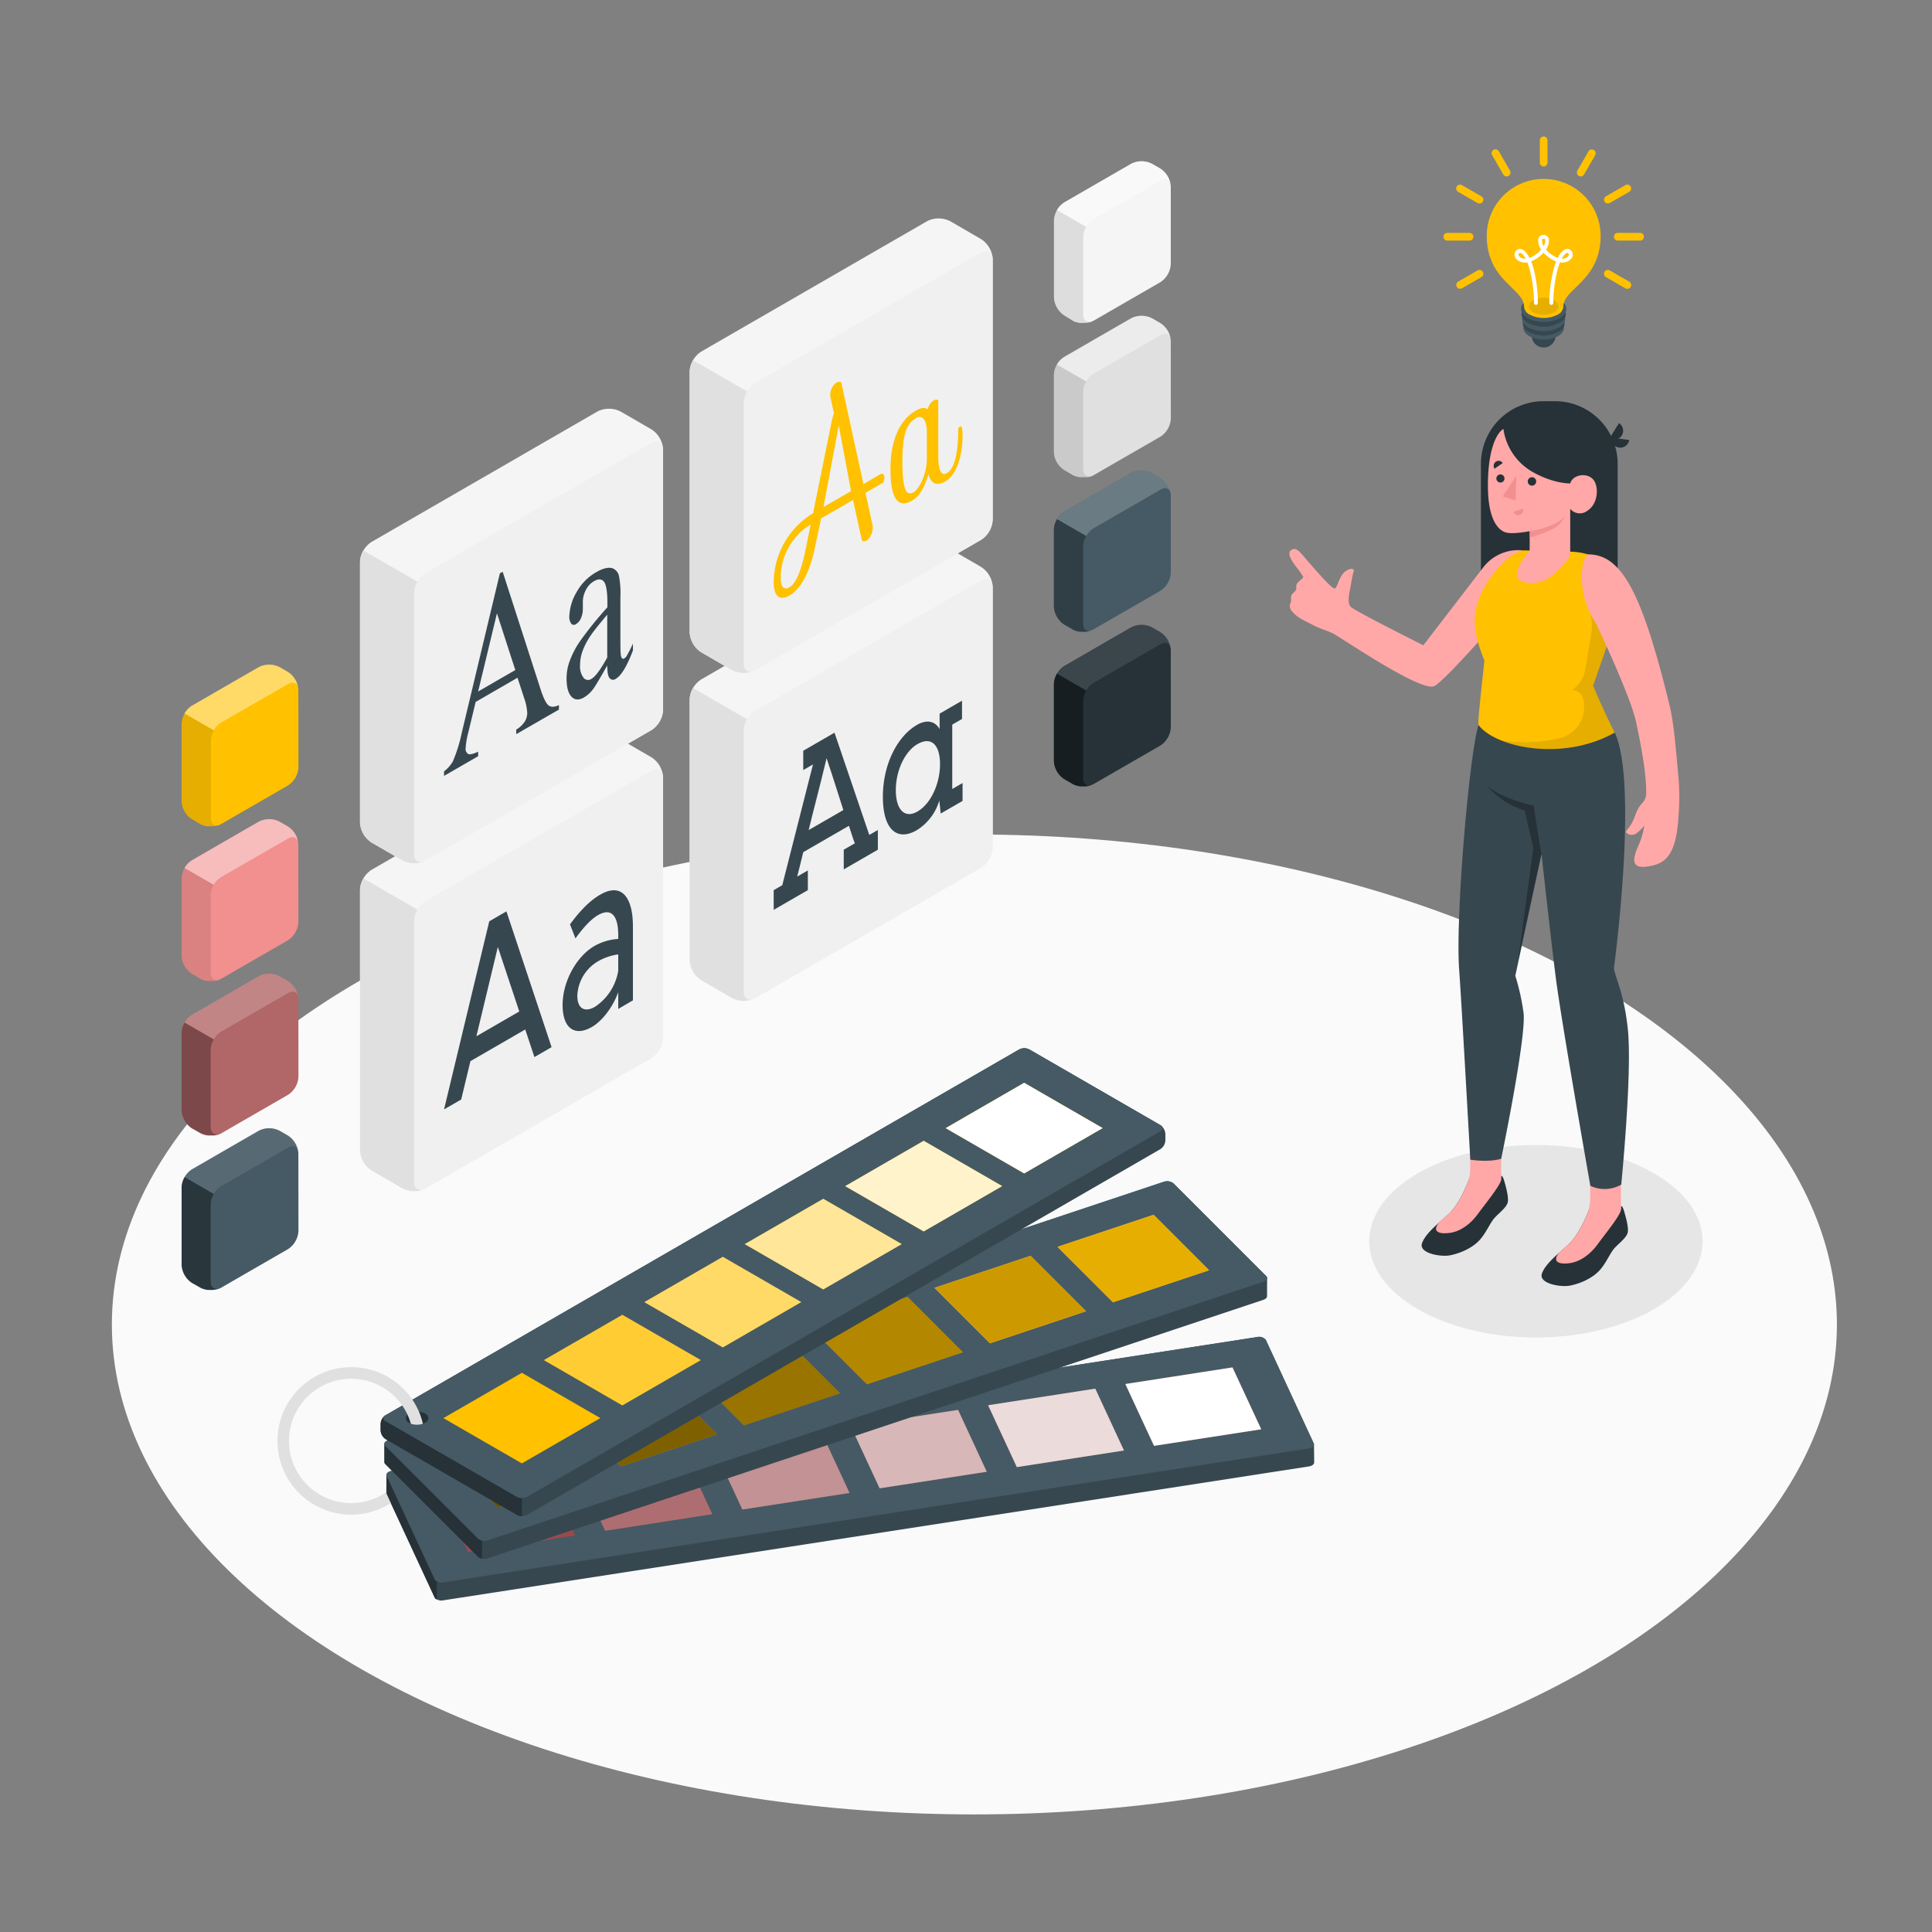 <svg xmlns="http://www.w3.org/2000/svg" viewBox="0 0 500 500"><rect x="0" y="0" width="500" height="500" fill="#808080" stroke="none"/><g id="freepik--Floor--inject-2"><ellipse id="freepik--floor--inject-2" cx="252.17" cy="342.77" rx="223.22" ry="126.8" style="fill:#fafafa"></ellipse></g><g id="freepik--Shadow--inject-2"><ellipse id="freepik--shadow--inject-2" cx="397.49" cy="321.23" rx="43.14" ry="24.91" style="fill:#e6e6e6"></ellipse></g><g id="freepik--color-palette--inject-2"><g id="freepik--Palette--inject-2"><path d="M340.06,373.83h0a.58.58,0,0,0-.06-.26l-12.43-26.79a2.21,2.21,0,0,0-2.25-.75L101.37,380.68c-.83.13-1.37.57-1.36,1h0v4.69h0a.65.65,0,0,0,.06.26l12.43,26.78a2.21,2.21,0,0,0,2.25.75l224-34.65c.84-.13,1.38-.57,1.36-1.05h0Z" style="fill:#37474f"></path><path d="M101.37,380.68l224-34.65a2.21,2.21,0,0,1,2.25.75L340,373.57c.26.56-.32,1.14-1.3,1.29L114.75,409.51a2.19,2.19,0,0,1-2.25-.75L100.07,382C99.81,381.41,100.39,380.83,101.37,380.68Z" style="fill:#455a64"></path><polygon points="113.66 385.65 121.1 401.66 148.84 397.37 141.41 381.36 113.66 385.65" style="fill:#9a4a4d"></polygon><polygon points="184.69 374.66 192.12 390.67 219.87 386.38 212.43 370.37 184.69 374.66" style="fill:#9a4a4d"></polygon><polygon points="184.69 374.66 192.12 390.67 219.87 386.38 212.43 370.37 184.69 374.66" style="fill:#fff;opacity:0.4"></polygon><polygon points="220.2 369.16 227.64 385.18 255.38 380.89 247.95 364.87 220.2 369.16" style="fill:#9a4a4d"></polygon><polygon points="220.2 369.16 227.64 385.18 255.38 380.89 247.95 364.87 220.2 369.16" style="fill:#fff;opacity:0.6"></polygon><polygon points="255.71 363.67 263.15 379.69 290.89 375.39 283.46 359.38 255.71 363.67" style="fill:#9a4a4d"></polygon><polygon points="255.71 363.67 263.15 379.69 290.89 375.39 283.46 359.38 255.71 363.67" style="fill:#fff;opacity:0.8"></polygon><polygon points="291.23 358.18 298.66 374.19 326.41 369.9 318.97 353.88 291.23 358.18" style="fill:#9a4a4d"></polygon><polygon points="291.23 358.18 298.66 374.19 326.41 369.9 318.97 353.88 291.23 358.18" style="fill:#fff"></polygon><polygon points="149.18 380.15 156.61 396.17 184.35 391.87 176.92 375.86 149.18 380.15" style="fill:#9a4a4d"></polygon><polygon points="149.18 380.15 156.61 396.17 184.35 391.87 176.92 375.86 149.18 380.15" style="fill:#fff;opacity:0.2"></polygon><path d="M113.06,409.29V414a1.19,1.19,0,0,1-.56-.52l-12.43-26.78a.76.76,0,0,1-.06-.25v-4.7a.58.58,0,0,0,.06.26l12.43,26.78A1.26,1.26,0,0,0,113.06,409.29Z" style="fill:#263238"></path><path d="M327.93,330.77h0a.73.73,0,0,0-.24-.52l-24-24a2.68,2.68,0,0,0-2.51-.39L100.37,372.78c-.58.2-.9.55-.91.91h0v4.68h0a.74.74,0,0,0,.24.53l24,24a2.66,2.66,0,0,0,2.51.39L327,336.38c.59-.19.91-.55.91-.92h0Z" style="fill:#37474f"></path><path d="M100.37,372.78l200.79-66.93a2.68,2.68,0,0,1,2.51.39l24,24c.51.51.21,1.16-.67,1.45L126.22,398.63a2.69,2.69,0,0,1-2.51-.39l-24-24C99.19,373.73,99.49,373.08,100.37,372.78Z" style="fill:#455a64"></path><polygon points="114.47 375.74 128.84 390.1 153.71 381.81 139.35 367.45 114.47 375.74" style="fill:#FFC100"></polygon><polygon points="114.47 375.74 128.84 390.1 153.71 381.81 139.35 367.45 114.47 375.74" style="opacity:0.6"></polygon><polygon points="178.15 354.52 192.52 368.87 217.39 360.58 203.03 346.22 178.15 354.52" style="fill:#FFC100"></polygon><g style="opacity:0.4"><polygon points="178.15 354.52 192.52 368.87 217.39 360.58 203.03 346.22 178.15 354.52"></polygon></g><polygon points="209.99 343.9 224.36 358.26 249.23 349.97 234.87 335.61 209.99 343.9" style="fill:#FFC100"></polygon><g style="opacity:0.3"><polygon points="209.99 343.9 224.36 358.26 249.23 349.97 234.87 335.61 209.99 343.9"></polygon></g><polygon points="241.83 333.29 256.2 347.65 281.07 339.35 266.71 325 241.83 333.29" style="fill:#ffa8a7"></polygon><polygon points="241.83 333.29 256.2 347.65 281.07 339.35 266.71 325 241.83 333.29" style="fill:#FFC100"></polygon><polygon points="241.83 333.29 256.2 347.65 281.07 339.35 266.71 325 241.83 333.29" style="opacity:0.2"></polygon><polygon points="273.67 322.68 288.04 337.03 312.91 328.74 298.55 314.38 273.67 322.68" style="fill:#ffa8a7"></polygon><polygon points="273.67 322.68 288.04 337.03 312.91 328.74 298.55 314.38 273.67 322.68" style="fill:#FFC100"></polygon><polygon points="273.67 322.68 288.04 337.03 312.91 328.74 298.55 314.38 273.67 322.68" style="opacity:0.1"></polygon><polygon points="146.31 365.13 160.68 379.49 185.55 371.19 171.19 356.84 146.31 365.13" style="fill:#FFC100"></polygon><g style="opacity:0.5"><polygon points="146.31 365.13 160.68 379.49 185.55 371.19 171.19 356.84 146.31 365.13"></polygon></g><path d="M124.75,398.72v4.68a2,2,0,0,1-1-.48l-24-24a.74.74,0,0,1-.24-.53v-4.61a.72.72,0,0,0,.24.46l24,24A2,2,0,0,0,124.75,398.72Z" style="fill:#263238"></path><path d="M98.5,368.51v1.69a2.9,2.9,0,0,0,1.3,2.25l34,19.6a2.84,2.84,0,0,0,2.6,0L300.3,297.4a2.87,2.87,0,0,0,1.3-2.25v-1.69a2.86,2.86,0,0,0-1.3-2.25L266.35,271.6a2.9,2.9,0,0,0-2.6,0L99.8,366.26A2.88,2.88,0,0,0,98.5,368.51Z" style="fill:#37474f"></path><path d="M99.8,366.26l164-94.66a2.9,2.9,0,0,1,2.6,0l33.95,19.61c.72.41.72,1.08,0,1.5L136.36,387.36a2.87,2.87,0,0,1-2.6,0l-34-19.6A.79.79,0,0,1,99.8,366.26Z" style="fill:#455a64"></path><path d="M135.06,387.68v4.68a2.63,2.63,0,0,1-1.3-.31l-33.95-19.6a2.89,2.89,0,0,1-1.3-2.25v-1.69a2.88,2.88,0,0,1,1-2.07c-.45.41-.36,1,.26,1.32l33.95,19.6A2.64,2.64,0,0,0,135.06,387.68Z" style="fill:#263238"></path><path d="M99.8,366.26l164-94.66a2.9,2.9,0,0,1,2.6,0l33.95,19.61c.72.41.72,1.08,0,1.5L136.36,387.36a2.9,2.9,0,0,1-2.6,0l-34-19.6A.79.79,0,0,1,99.8,366.26Z" style="fill:#455a64"></path><polygon points="114.75 367.01 135.06 378.73 155.37 367 135.06 355.28 114.75 367.01" style="fill:#FFC100"></polygon><polygon points="166.75 336.99 187.06 348.71 207.36 336.98 187.06 325.26 166.75 336.99" style="fill:#FFC100"></polygon><polygon points="166.75 336.99 187.06 348.71 207.36 336.98 187.06 325.26 166.75 336.99" style="fill:#fff;opacity:0.4"></polygon><polygon points="192.74 321.98 213.05 333.7 233.36 321.97 213.06 310.25 192.74 321.98" style="fill:#FFC100"></polygon><polygon points="192.74 321.98 213.05 333.7 233.36 321.97 213.06 310.25 192.74 321.98" style="fill:#fff;opacity:0.6"></polygon><polygon points="218.74 306.97 239.05 318.69 259.36 306.96 239.05 295.24 218.74 306.97" style="fill:#FFC100"></polygon><polygon points="218.74 306.97 239.05 318.69 259.36 306.96 239.05 295.24 218.74 306.97" style="fill:#fff;opacity:0.8"></polygon><polygon points="244.74 291.96 265.05 303.68 285.36 291.95 265.05 280.23 244.74 291.96" style="fill:#FFC100"></polygon><polygon points="244.74 291.96 265.05 303.68 285.36 291.95 265.05 280.23 244.74 291.96" style="fill:#fff"></polygon><polygon points="140.75 352 161.06 363.72 181.37 351.99 161.06 340.27 140.75 352" style="fill:#FFC100"></polygon><polygon points="140.75 352 161.06 363.72 181.37 351.99 161.06 340.27 140.75 352" style="fill:#fff;opacity:0.2"></polygon><path d="M110,365.82a1.26,1.26,0,0,1,0,2.38,4.6,4.6,0,0,1-4.12,0,1.26,1.26,0,0,1,0-2.38A4.53,4.53,0,0,1,110,365.82Z" style="fill:#263238"></path><path d="M108.43,365.35A19.09,19.09,0,1,0,90.88,392a18.92,18.92,0,0,0,10.25-3l-1.06-2.29a.76.76,0,0,1-.06-.25v-.31A16,16,0,0,1,90.88,389a16.09,16.09,0,1,1,14.59-22.87,14.43,14.43,0,0,1,.86,2.33,4.77,4.77,0,0,0,3.12,0A19.17,19.17,0,0,0,108.43,365.35Z" style="fill:#e0e0e0"></path></g></g><g id="freepik--Colors--inject-2"><path d="M77.22,178.59a6,6,0,0,0-2.68-4.66l-2.19-1.26a5.93,5.93,0,0,0-5.38,0l-17.32,10A5.9,5.9,0,0,0,47,187.33v20A5.93,5.93,0,0,0,49.65,212l2.19,1.26a3.77,3.77,0,0,0,.57.27l.22.07a2.64,2.64,0,0,0,.4.12l.31.07.34.05.38,0H55a4.26,4.26,0,0,0,.5-.06l.13,0,.53-.11.07,0a4.36,4.36,0,0,0,1-.4l17.33-10a6,6,0,0,0,2.68-4.66Z" style="fill:#FFC100"></path><path d="M77.19,178.14c-.2-1.38-1.31-1.88-2.65-1.1L57.21,187a5.48,5.48,0,0,0-1.89,2l-7.57-4.37a5.5,5.5,0,0,1,1.9-2l17.32-10a5.91,5.91,0,0,1,5.37,0l2.2,1.26A6,6,0,0,1,77.19,178.14Z" style="fill:#fff;opacity:0.4"></path><path d="M56.73,213.47a.49.49,0,0,1-.17.06l-.39.13a6.22,6.22,0,0,1-1.06.21h0a4.61,4.61,0,0,1-.53,0,5.53,5.53,0,0,1-2.7-.64L49.65,212A6,6,0,0,1,47,207.33v-20a5.08,5.08,0,0,1,.32-1.67c.09-.22.18-.44.29-.65a3.47,3.47,0,0,1,.18-.33l7.57,4.37a5.34,5.34,0,0,0-.79,2.65v20c0,1.3.69,2,1.67,1.91l.17,0A2.47,2.47,0,0,0,56.73,213.47Z" style="opacity:0.1"></path><path d="M77.22,218.58a6,6,0,0,0-2.68-4.66l-2.19-1.26a5.93,5.93,0,0,0-5.38,0l-17.32,10A5.9,5.9,0,0,0,47,227.31v20A5.91,5.91,0,0,0,49.65,252l2.19,1.27a3.77,3.77,0,0,0,.57.27l.22.07c.13,0,.26.09.4.12l.31.06.34.06a2.43,2.43,0,0,0,.38,0l.28,0h.44l.21,0,.5,0,.13,0a4.54,4.54,0,0,0,.53-.12l.07,0a4.36,4.36,0,0,0,1-.4l17.33-10a6,6,0,0,0,2.68-4.66Z" style="fill:#f28f8f"></path><path d="M77.19,218.12c-.2-1.37-1.31-1.88-2.65-1.09L57.21,227a5.4,5.4,0,0,0-1.89,2l-7.57-4.37a5.42,5.42,0,0,1,1.9-2l17.32-10a5.91,5.91,0,0,1,5.37,0l2.2,1.26A6,6,0,0,1,77.19,218.12Z" style="fill:#fff;opacity:0.4"></path><path d="M56.73,253.46a.85.85,0,0,1-.17.06,2.91,2.91,0,0,1-.39.12,4.74,4.74,0,0,1-1.06.21h0a4.58,4.58,0,0,1-.53,0,5.53,5.53,0,0,1-2.7-.64L49.65,252A6,6,0,0,1,47,247.32v-20a5,5,0,0,1,.32-1.67,6.58,6.58,0,0,1,.29-.66,3.3,3.3,0,0,1,.18-.32L55.32,229a5.34,5.34,0,0,0-.79,2.65v20c0,1.3.69,2,1.67,1.9l.17,0Z" style="opacity:0.1"></path><path d="M77.22,258.56a5.93,5.93,0,0,0-2.68-4.65l-2.19-1.27a6,6,0,0,0-5.38,0l-17.32,10a5.48,5.48,0,0,0-1.91,2A5.53,5.53,0,0,0,47,267.3v20A5.93,5.93,0,0,0,49.65,292l2.19,1.26a3,3,0,0,0,.57.27l.22.08.4.12.31.06.34.06.38,0,.28,0H55l.5,0,.13,0,.53-.11.07,0a4.38,4.38,0,0,0,1-.41l17.33-10a5.93,5.93,0,0,0,2.68-4.65Z" style="fill:#b16668"></path><path d="M77.19,258.11c-.2-1.38-1.31-1.88-2.65-1.1L57.21,267a5.48,5.48,0,0,0-1.89,2l-7.57-4.37a5.5,5.5,0,0,1,1.9-2l17.32-10a5.91,5.91,0,0,1,5.37,0l2.2,1.27A6,6,0,0,1,77.19,258.11Z" style="fill:#fff;opacity:0.2"></path><path d="M56.73,293.45l-.17.06c-.13,0-.26.09-.39.12a4.74,4.74,0,0,1-1.06.21h0a4.58,4.58,0,0,1-.53,0,5.53,5.53,0,0,1-2.7-.64L49.65,292A6,6,0,0,1,47,287.3v-20a5,5,0,0,1,.32-1.66,6.58,6.58,0,0,1,.29-.66,3.47,3.47,0,0,1,.18-.33L55.32,269a5.34,5.34,0,0,0-.79,2.65v20c0,1.3.69,2,1.67,1.91l.17,0Z" style="opacity:0.3"></path><path d="M77.22,298.55a6,6,0,0,0-2.68-4.66l-2.19-1.26a5.93,5.93,0,0,0-5.38,0l-17.32,10A5.9,5.9,0,0,0,47,307.29v20A6,6,0,0,0,49.65,332l2.19,1.26a3.77,3.77,0,0,0,.57.27l.22.07c.13,0,.26.09.4.12s.21,0,.31.06a1.86,1.86,0,0,0,.34.06l.38,0h.28c.15,0,.3,0,.44,0H55l.5-.06.13,0a4.54,4.54,0,0,0,.53-.12l.07,0a4.36,4.36,0,0,0,1-.4l17.33-10a6,6,0,0,0,2.68-4.66Z" style="fill:#455a64"></path><path d="M77.19,298.09c-.2-1.37-1.31-1.87-2.65-1.09L57.21,307a5.48,5.48,0,0,0-1.89,2l-7.57-4.37a5.5,5.5,0,0,1,1.9-2l17.32-10a5.91,5.91,0,0,1,5.37,0l2.2,1.26A6,6,0,0,1,77.19,298.09Z" style="fill:#fff;opacity:0.1"></path><path d="M56.73,333.43a.49.49,0,0,1-.17.06l-.39.13a6.22,6.22,0,0,1-1.06.21h0l-.53,0a5.53,5.53,0,0,1-2.7-.64L49.65,332A6,6,0,0,1,47,327.29v-20a5,5,0,0,1,.32-1.67,6.58,6.58,0,0,1,.29-.66,3.3,3.3,0,0,1,.18-.32L55.32,309a5.34,5.34,0,0,0-.79,2.65v20c0,1.3.69,2,1.67,1.9l.17,0A2.47,2.47,0,0,0,56.73,333.43Z" style="opacity:0.4"></path><path d="M303,48.3a6,6,0,0,0-2.69-4.66l-2.18-1.26a5.93,5.93,0,0,0-5.38,0l-17.32,10A5.9,5.9,0,0,0,272.76,57V77a6,6,0,0,0,2.69,4.66L277.64,83a4.15,4.15,0,0,0,.56.27l.23.07c.13,0,.26.09.4.12s.21,0,.31.06a1.86,1.86,0,0,0,.34.06l.38,0h.93l.5-.06.13,0a4.54,4.54,0,0,0,.53-.12l.07,0a4.56,4.56,0,0,0,1-.4l17.33-10A6,6,0,0,0,303,68.3Z" style="fill:#f5f5f5"></path><path d="M303,47.84c-.2-1.37-1.31-1.87-2.65-1.09L283,56.75a5.4,5.4,0,0,0-1.89,2l-7.58-4.37a5.61,5.61,0,0,1,1.91-2l17.32-10a5.91,5.91,0,0,1,5.37,0l2.2,1.26A6,6,0,0,1,303,47.84Z" style="fill:#fff;opacity:0.4"></path><path d="M282.53,83.18a.49.49,0,0,1-.17.06l-.39.13a6.22,6.22,0,0,1-1.06.21s0,0-.05,0l-.53,0a5.53,5.53,0,0,1-2.7-.64l-2.18-1.26a6,6,0,0,1-2.7-4.66V57a5.06,5.06,0,0,1,.33-1.67,6.58,6.58,0,0,1,.29-.66c.06-.11.11-.22.17-.32l7.58,4.37a5.34,5.34,0,0,0-.79,2.65v20c0,1.3.69,2,1.67,1.9l.17,0A2.47,2.47,0,0,0,282.53,83.18Z" style="opacity:0.1"></path><path d="M303,88.29a5.93,5.93,0,0,0-2.69-4.66l-2.18-1.27a6,6,0,0,0-5.38,0l-17.32,10a5.45,5.45,0,0,0-1.91,2,5.53,5.53,0,0,0-.78,2.64v20a5.93,5.93,0,0,0,2.69,4.66l2.19,1.27a3.2,3.2,0,0,0,.56.26l.23.08.4.12.31.06.34.06.38,0,.28,0h.65l.5,0,.13,0a4.52,4.52,0,0,0,.53-.11l.07,0a4.56,4.56,0,0,0,1-.4l17.33-10a5.93,5.93,0,0,0,2.68-4.65Z" style="fill:#e0e0e0"></path><path d="M303,87.83c-.2-1.38-1.31-1.88-2.65-1.1L283,96.74a5.37,5.37,0,0,0-1.89,2l-7.58-4.36a5.53,5.53,0,0,1,1.91-2l17.32-10a5.91,5.91,0,0,1,5.37,0l2.2,1.26A6,6,0,0,1,303,87.83Z" style="fill:#fff;opacity:0.4"></path><path d="M282.53,123.17l-.17.06-.39.12a4.74,4.74,0,0,1-1.06.21s0,0-.05,0a4.58,4.58,0,0,1-.53,0,5.53,5.53,0,0,1-2.7-.64l-2.18-1.26a6,6,0,0,1-2.7-4.66V97a5,5,0,0,1,.33-1.66,6.58,6.58,0,0,1,.29-.66c.06-.11.11-.22.17-.32l7.58,4.36a5.37,5.37,0,0,0-.79,2.65v20c0,1.29.69,2,1.67,1.9l.17,0A2.42,2.42,0,0,0,282.53,123.17Z" style="opacity:0.1"></path><path d="M303,128.27a5.91,5.91,0,0,0-2.69-4.65l-2.18-1.27a5.93,5.93,0,0,0-5.38,0l-17.32,10a5.9,5.9,0,0,0-2.69,4.66v20a5.93,5.93,0,0,0,2.69,4.66l2.19,1.26a4.15,4.15,0,0,0,.56.27l.23.07a2.64,2.64,0,0,0,.4.12l.31.07.34,0,.38,0h.93a4.26,4.26,0,0,0,.5-.06l.13,0,.53-.11.07,0a5.15,5.15,0,0,0,1-.41l17.33-10a6,6,0,0,0,2.68-4.66Z" style="fill:#455a64"></path><path d="M303,127.82c-.2-1.38-1.31-1.88-2.65-1.1l-17.33,10a5.4,5.4,0,0,0-1.89,2l-7.58-4.37a5.61,5.61,0,0,1,1.91-2l17.32-10a5.91,5.91,0,0,1,5.37,0l2.2,1.26A6,6,0,0,1,303,127.82Z" style="fill:#fff;opacity:0.2"></path><path d="M282.53,163.15l-.17.07-.39.12a6.22,6.22,0,0,1-1.06.21s0,0-.05,0a4.58,4.58,0,0,1-.53,0,5.53,5.53,0,0,1-2.7-.65l-2.18-1.26a6,6,0,0,1-2.7-4.66V137a5.15,5.15,0,0,1,.33-1.67c.09-.22.18-.44.29-.65l.17-.33,7.58,4.37a5.34,5.34,0,0,0-.79,2.65v20c0,1.3.69,2,1.67,1.91l.17,0A2.47,2.47,0,0,0,282.53,163.15Z" style="opacity:0.3"></path><path d="M303,168.26a5.93,5.93,0,0,0-2.69-4.66l-2.18-1.26a5.93,5.93,0,0,0-5.38,0l-17.32,10a5.9,5.9,0,0,0-2.69,4.66v20a5.91,5.91,0,0,0,2.69,4.65l2.19,1.27a4.15,4.15,0,0,0,.56.27l.23.07c.13,0,.26.09.4.12s.21,0,.31.06a3.43,3.43,0,0,0,.34.06l.38,0h.72l.21,0a4.23,4.23,0,0,0,.5-.05l.13,0a4.54,4.54,0,0,0,.53-.12l.07,0a4.56,4.56,0,0,0,1-.4l17.33-10a6,6,0,0,0,2.68-4.66Z" style="fill:#263238"></path><path d="M303,167.8c-.2-1.37-1.31-1.87-2.65-1.09l-17.33,10a5.32,5.32,0,0,0-1.89,2l-7.58-4.37a5.61,5.61,0,0,1,1.91-2l17.32-10a5.91,5.91,0,0,1,5.37,0l2.2,1.26A6,6,0,0,1,303,167.8Z" style="fill:#fff;opacity:0.1"></path><path d="M282.53,203.14a.85.85,0,0,1-.17.06,2.91,2.91,0,0,1-.39.12,4.74,4.74,0,0,1-1.06.21h-.05a4.58,4.58,0,0,1-.53,0,5.53,5.53,0,0,1-2.7-.64l-2.18-1.26a6,6,0,0,1-2.7-4.66V177a5.06,5.06,0,0,1,.33-1.67,6.58,6.58,0,0,1,.29-.66c.06-.11.11-.22.17-.32l7.58,4.37a5.34,5.34,0,0,0-.79,2.65v20c0,1.3.69,2,1.67,1.9l.17,0Z" style="opacity:0.4"></path></g><g id="freepik--Types--inject-2"><g id="freepik--type-slab--inject-2"><path d="M189.48,258.31l-8-4.63a6.59,6.59,0,0,1-3-5.17V181a6.58,6.58,0,0,1,3-5.17l58.44-33.74a6.61,6.61,0,0,1,6,0l8,4.64a6.59,6.59,0,0,1,3,5.17V219.4a6.62,6.62,0,0,1-3,5.18l-58.44,33.73A6.55,6.55,0,0,1,189.48,258.31Z" style="fill:#f5f5f5"></path><path d="M195.45,183.94l58.44-33.74c1.65-.95,3-.18,3,1.73V219.4a6.62,6.62,0,0,1-3,5.18l-58.44,33.73c-1.65,1-3,.18-3-1.72V189.11A6.59,6.59,0,0,1,195.45,183.94Z" style="fill:#f0f0f0"></path><path d="M195.07,258.51a6.65,6.65,0,0,1-5.59-.2l-8-4.63a6.61,6.61,0,0,1-3-5.18V181a6,6,0,0,1,.87-2.94l14,8.08a6.11,6.11,0,0,0-.87,2.94v67.48C192.47,258.34,193.6,259.14,195.07,258.51Z" style="fill:#e0e0e0"></path><path d="M210.4,197.83l-2.52,1.46v-5l8.09-4.67,9,26.46,2.22-1.28v5.1L218.36,225v-5.1l2.87-1.65c-.62-1.54-1.06-3.23-1.54-4.53l-11.81,6.82c-.41,1.76-1,4.06-1.57,6.32l2.76-1.6v5.1l-8.84,5.11v-5.1l2.22-1.28Zm7.86,11.81c-1.2-3.67-2.39-7.61-4.34-13.42-2,8.33-3.45,13.66-4.64,18.6Z" style="fill:#37474f"></path><path d="M249.11,202.65v4.63l-5.63,3.25c0,.68-.41-4-.41-3.29a13.51,13.51,0,0,1-5.84,7.63c-5,2.88-8.74-.05-8.74-8.67s3.9-15.75,8.81-18.59c2.39-1.38,4.61-1.14,5.87,1.08l0-4,5.8-3.35v4.73l-2.53,1.46v16.66Zm-17.27,1.83c0,5.25,2.42,7.38,5.56,5.56,3.62-2.09,5.74-7.25,5.87-11.8.14-5-1.91-7.93-5.87-5.64C234.3,194.39,231.84,199.28,231.84,204.48Z" style="fill:#37474f"></path></g><g id="freepik--type-script--inject-2"><path d="M189.48,173.45l-8-4.64a6.59,6.59,0,0,1-3-5.17V96.16a6.59,6.59,0,0,1,3-5.17l58.44-33.74a6.61,6.61,0,0,1,6,0l8,4.64a6.6,6.6,0,0,1,3,5.17v67.48a6.6,6.6,0,0,1-3,5.17l-58.44,33.74A6.61,6.61,0,0,1,189.48,173.45Z" style="fill:#f5f5f5"></path><path d="M195.45,99.08l58.44-33.74c1.65-1,3-.18,3,1.72v67.48a6.6,6.6,0,0,1-3,5.17l-58.44,33.74c-1.65,1-3,.18-3-1.73V104.25A6.58,6.58,0,0,1,195.45,99.08Z" style="fill:#f0f0f0"></path><path d="M195.07,173.64a6.69,6.69,0,0,1-5.59-.19l-8-4.64a6.58,6.58,0,0,1-3-5.17V96.16a6.08,6.08,0,0,1,.87-2.94l14,8.08a6.11,6.11,0,0,0-.87,3v67.47C192.47,173.48,193.6,174.27,195.07,173.64Z" style="fill:#e0e0e0"></path><path d="M223.46,125.29l4.25-2.5c.77-.45,1.16,0,1.16.82a2.59,2.59,0,0,1-.29,1.27l-4.6,2.66,1.84,8.42a4.43,4.43,0,0,1-1.42,3.87c-.91.52-1.33.07-1.33.07l-2.31-10.51-8.27,4.78-1.62,7.72c-.87,4.16-2.79,10.05-6.55,12.23-2.53,1.46-4.09.26-4.09-3.54a21.15,21.15,0,0,1,10.19-17.76l4.73-23.31a15.15,15.15,0,0,1,.68-2.54l-.94-4.3a4,4,0,0,1,1.5-3.61c.9-.52,1.33-.07,1.33-.07ZM208.54,142l1.26-6.27a16.17,16.17,0,0,0-7.75,13.91c0,2.45,1,3.09,2.27,2.34C206.62,150.69,207.92,145,208.54,142Zm4.57-10.78,7.14-4.12-3.18-17Z" style="fill:#FFC100"></path><path d="M248.53,110.37c.26-.15.58.16.58,2.31,0,5.54-1.62,10.27-4.51,11.94-2.24,1.29-3.66.52-4.34-1.94-.78,3-2.24,5.74-4.12,6.83-3.57,2.06-5.68,0-5.68-8.16s2.86-12.94,6.46-15c1.65-1,2.62-.91,3.17-.38a3.61,3.61,0,0,1,1.5-2.31c.9-.53,1.23,0,1.23,0V118c0,3.89.87,5.23,2.17,4.48,1.79-1,3-4.3,3-11.49A.85.85,0,0,1,248.53,110.37Zm-8.66,8.29v-6.84c0-3.29-1.33-4.47-2.66-3.71-2.14,1.24-3.67,3.12-3.67,11.46s1.4,8.68,3,7.76C237.63,126.7,239.87,123.11,239.87,118.66Z" style="fill:#FFC100"></path></g><g id="freepik--type-sans--inject-2"><path d="M104.17,307.56l-8-4.64a6.58,6.58,0,0,1-3-5.17V230.27a6.61,6.61,0,0,1,3-5.17l58.44-33.74a6.61,6.61,0,0,1,6,0l8,4.64a6.6,6.6,0,0,1,3,5.17v67.48a6.6,6.6,0,0,1-3,5.17l-58.44,33.74A6.61,6.61,0,0,1,104.17,307.56Z" style="fill:#f5f5f5"></path><path d="M110.14,233.19l58.44-33.74c1.65-.95,3-.18,3,1.72v67.48a6.6,6.6,0,0,1-3,5.17l-58.44,33.74c-1.65.95-3,.18-3-1.72V238.36A6.58,6.58,0,0,1,110.14,233.19Z" style="fill:#f0f0f0"></path><path d="M109.76,307.75a6.69,6.69,0,0,1-5.59-.19l-8-4.64a6.58,6.58,0,0,1-3-5.17V230.27a6.11,6.11,0,0,1,.87-2.94l14,8.08a6.15,6.15,0,0,0-.87,3v67.48C107.16,307.59,108.29,308.38,109.76,307.75Z" style="fill:#e0e0e0"></path><path d="M135.93,266.43l-14.19,8.2-2.38,9.92-4.44,2.56,11.7-48.68,4.44-2.57L142.75,271l-4.44,2.57Zm-1.54-4.66-5.55-16.69-5.55,23.1Z" style="fill:#37474f"></path><path d="M163.8,239.79v19.1L160,261.11v-4.33c-1.51,4.16-4.33,7.56-6.82,9-4.36,2.52-7.58.46-7.58-5.7s3.69-12.63,8.21-15.24A14.13,14.13,0,0,1,160,243v-1c0-4-1.19-7.5-5.28-5.14-2,1.17-4,3.53-5.79,6l-1.42-3.63c2.93-4,5.51-6.36,7.77-7.66C160.75,228.36,163.8,232,163.8,239.79ZM160,251.22V247a14.35,14.35,0,0,0-5.59,2,10.85,10.85,0,0,0-5,8.7c0,3.42,2,4.35,4.56,2.86A13.84,13.84,0,0,0,160,251.22Z" style="fill:#37474f"></path></g><g id="freepik--type-serif--inject-2"><path d="M104.17,222.69l-8-4.63a6.61,6.61,0,0,1-3-5.17V145.41a6.58,6.58,0,0,1,3-5.17l58.44-33.74a6.61,6.61,0,0,1,6,0l8,4.63a6.62,6.62,0,0,1,3,5.18v67.47a6.59,6.59,0,0,1-3,5.17l-58.44,33.74A6.55,6.55,0,0,1,104.17,222.69Z" style="fill:#f5f5f5"></path><path d="M110.14,148.32l58.44-33.74c1.65-1,3-.18,3,1.73v67.47a6.59,6.59,0,0,1-3,5.17l-58.44,33.74c-1.65,1-3,.18-3-1.72V153.49A6.59,6.59,0,0,1,110.14,148.32Z" style="fill:#f0f0f0"></path><path d="M109.76,222.89a6.65,6.65,0,0,1-5.59-.2l-8-4.64a6.58,6.58,0,0,1-3-5.17V145.4a6,6,0,0,1,.87-2.93l14,8.08a6.11,6.11,0,0,0-.87,2.94V221C107.16,222.72,108.29,223.51,109.76,222.89Z" style="fill:#e0e0e0"></path><path d="M133.93,175.4l-10.83,6.26-1.9,7.89a20.48,20.48,0,0,0-.7,4.16,1.5,1.5,0,0,0,.61,1.38c.4.26,1.28.08,2.63-.55v1.17l-8.82,5.09v-1.17a9.05,9.05,0,0,0,2.27-2.55,39.89,39.89,0,0,0,2.34-7.55l9.84-41.15.72-.41,9.75,30.22c.78,2.43,1.49,3.88,2.13,4.37s1.53.46,2.68-.09v1.17L133.6,190v-1.18a6.63,6.63,0,0,0,2.26-2.16,4.28,4.28,0,0,0,.59-2.12,13.86,13.86,0,0,0-.82-3.94Zm-.57-2-4.75-14.67-4.87,20.23Z" style="fill:#37474f"></path><path d="M157.15,172.23c-1.94,3.43-3.15,5.46-3.65,6.11a8.17,8.17,0,0,1-2.37,2.16c-1.31.76-2.39.69-3.23-.2s-1.27-2.45-1.27-4.7a12.84,12.84,0,0,1,.62-4,23,23,0,0,1,2.94-5.77,95.21,95.21,0,0,1,7-8.66V156c0-2.91-.3-4.72-.89-5.46s-1.47-.77-2.61-.11a5.27,5.27,0,0,0-2.07,2.27,6.46,6.46,0,0,0-.78,2.93l0,1.82a6,6,0,0,1-.49,2.54,3.15,3.15,0,0,1-1.27,1.52.89.89,0,0,1-1.24-.1,3,3,0,0,1-.49-2,13,13,0,0,1,1.82-6.07,13.33,13.33,0,0,1,5.09-5.23c1.68-1,3.06-1.33,4.13-1.08a2.71,2.71,0,0,1,1.8,2.05,23,23,0,0,1,.37,5.38v9.88c0,2.77,0,4.45.1,5a1.81,1.81,0,0,0,.34,1.06.46.46,0,0,0,.55,0,1.81,1.81,0,0,0,.58-.56,34,34,0,0,0,1.67-3.28v1.78q-2.31,6.11-4.42,7.32a1.13,1.13,0,0,1-1.61-.16C157.37,175.07,157.17,174,157.15,172.23Zm0-2.07V159.07c-2.07,2.47-3.42,4.15-4,5a18.77,18.77,0,0,0-2.33,4.27,10.92,10.92,0,0,0-.7,3.75,4.9,4.9,0,0,0,.88,3.28,1.48,1.48,0,0,0,2.05.33C154.07,175.12,155.45,173.26,157.15,170.16Z" style="fill:#37474f"></path></g></g><g id="freepik--light-bulb--inject-2"><path d="M402.6,86.83a3.1,3.1,0,1,1-3.1-3.1A3.09,3.09,0,0,1,402.6,86.83Z" style="fill:#37474f"></path><path d="M395.79,87c-2.05-1.18-2.05-3.1,0-4.28a8.16,8.16,0,0,1,7.42,0c2.05,1.18,2.05,3.1,0,4.28A8.22,8.22,0,0,1,395.79,87Z" style="fill:#455a64"></path><path d="M395.68,85.91c-2.11-1.22-2.11-3.19,0-4.41a8.45,8.45,0,0,1,7.65,0c2.11,1.22,2.11,3.19,0,4.41A8.45,8.45,0,0,1,395.68,85.91Z" style="fill:#37474f"></path><path d="M395.56,84.76c-2.18-1.26-2.18-3.29,0-4.55a8.69,8.69,0,0,1,7.88,0c2.18,1.26,2.18,3.29,0,4.55A8.69,8.69,0,0,1,395.56,84.76Z" style="fill:#455a64"></path><path d="M395.44,83.57c-2.24-1.29-2.24-3.39,0-4.69a9,9,0,0,1,8.12,0c2.25,1.3,2.25,3.4,0,4.69A8.94,8.94,0,0,1,395.44,83.57Z" style="fill:#37474f"></path><path d="M395.36,82.33c-2.29-1.32-2.29-3.47,0-4.79a9.17,9.17,0,0,1,8.29,0c2.29,1.32,2.29,3.47,0,4.79A9.17,9.17,0,0,1,395.36,82.33Z" style="fill:#455a64"></path><path d="M399.5,46.3A14.73,14.73,0,0,0,384.77,61c0,11.7,9.65,13.65,9.65,18.36a2.53,2.53,0,0,0,1.49,2.08,8,8,0,0,0,7.19,0,2.55,2.55,0,0,0,1.49-2.08h0c0-4.71,9.65-6.66,9.65-18.36A14.74,14.74,0,0,0,399.5,46.3Z" style="fill:#FFC100"></path><path d="M396.8,80.83c-1.49-.86-1.49-2.26,0-3.12a5.93,5.93,0,0,1,5.41,0c1.49.86,1.49,2.26,0,3.12A6,6,0,0,1,396.8,80.83Z" style="opacity:0.1"></path><path d="M401.47,78.9a.5.5,0,0,1-.5-.49A35.35,35.35,0,0,1,402,70a16.58,16.58,0,0,1,.74-2.34,6.57,6.57,0,0,1-1.28-.63,8.49,8.49,0,0,1-2-1.64A8.42,8.42,0,0,1,397.55,67a6.57,6.57,0,0,1-1.28.63A18,18,0,0,1,397,70a36.3,36.3,0,0,1,1,8.42.52.52,0,0,1-.51.49.49.49,0,0,1-.49-.51,35.56,35.56,0,0,0-1-8.16,15.74,15.74,0,0,0-.74-2.33,3.15,3.15,0,0,1-2.79-.82,1.61,1.61,0,0,1-.22-2.07,1.35,1.35,0,0,1,1.37-.57c.78.16,1.55,1,2.21,2.29a5.26,5.26,0,0,0,1.16-.55,7.58,7.58,0,0,0,1.87-1.61,3.69,3.69,0,0,1-.73-2.81,1.41,1.41,0,0,1,2.69,0,3.73,3.73,0,0,1-.73,2.81A7.71,7.71,0,0,0,402,66.18a5.72,5.72,0,0,0,1.16.55c.66-1.32,1.43-2.13,2.22-2.29a1.36,1.36,0,0,1,1.36.57,1.6,1.6,0,0,1-.22,2.07,3.12,3.12,0,0,1-2.78.82,15.65,15.65,0,0,0-.75,2.33,35.26,35.26,0,0,0-1,8.16.5.5,0,0,1-.49.51Zm-8.09-13.48a.37.37,0,0,0-.29.18c-.24.34.05.7.14.8a2,2,0,0,0,1.6.53c-.53-1-1.05-1.44-1.38-1.5Zm10.79,1.51a2,2,0,0,0,1.6-.53.63.63,0,0,0,.14-.8c-.14-.19-.26-.19-.36-.17C405.22,65.49,404.71,66,404.17,66.93Zm-4.67-5.16a.33.33,0,0,0-.38.26,2.42,2.42,0,0,0,.38,1.64,2.37,2.37,0,0,0,.38-1.64C399.84,61.87,399.76,61.77,399.5,61.77Z" style="fill:#fff"></path><path d="M399.5,43.08a1,1,0,0,1-1-1V36.32a1,1,0,1,1,2,0v5.76A1,1,0,0,1,399.5,43.08Z" style="fill:#FFC100"></path><path d="M390.41,45.52a1,1,0,0,1-1.37-.37l-2.88-5a1,1,0,0,1,1.74-1l2.88,5A1,1,0,0,1,390.41,45.52Z" style="fill:#FFC100"></path><path d="M383.76,52.17a1,1,0,0,1-1.37.37l-5-2.88a1,1,0,1,1,1-1.73l5,2.88A1,1,0,0,1,383.76,52.17Z" style="fill:#FFC100"></path><path d="M381.32,61.27a1,1,0,0,1-1,1h-5.76a1,1,0,0,1,0-2h5.76A1,1,0,0,1,381.32,61.27Z" style="fill:#FFC100"></path><path d="M383.76,70.36a1,1,0,0,1-.37,1.36l-5,2.88a1,1,0,0,1-1.37-.36,1,1,0,0,1,.37-1.37l5-2.88A1,1,0,0,1,383.76,70.36Z" style="fill:#FFC100"></path><path d="M415.25,70.36a1,1,0,0,1,1.36-.37l5,2.88a1,1,0,1,1-1,1.73l-5-2.88A1,1,0,0,1,415.25,70.36Z" style="fill:#FFC100"></path><path d="M417.68,61.27a1,1,0,0,1,1-1h5.77a1,1,0,0,1,0,2h-5.77A1,1,0,0,1,417.68,61.27Z" style="fill:#FFC100"></path><path d="M415.25,52.17a1,1,0,0,1,.36-1.36l5-2.88a1,1,0,1,1,1,1.73l-5,2.88A1,1,0,0,1,415.25,52.17Z" style="fill:#FFC100"></path><path d="M408.59,45.52a1,1,0,0,1-.36-1.37l2.88-5a1,1,0,0,1,1.73,1l-2.88,5A1,1,0,0,1,408.59,45.52Z" style="fill:#FFC100"></path></g><g id="freepik--Character--inject-2"><g id="freepik--character--inject-2"><path d="M383.26,103.81h35.4a0,0,0,0,1,0,0v34.52a16.25,16.25,0,0,1-16.25,16.25h-2.89a16.25,16.25,0,0,1-16.25-16.25V103.81a0,0,0,0,1,0,0Z" transform="translate(801.92 258.4) rotate(180)" style="fill:#263238"></path><path d="M411.54,313.26v-1.14c-.45,1.34-2.53,7.08-5.69,10-2.51,2.29-5.93,4.94-6.81,7.49s4.77,3.55,7.11,3.13c2.73-.48,6.25-2,8.17-4.38,1.35-1.66,2.21-3.63,3.17-4.93s3.19-2.76,3.71-4.27c.29-.83-.05-2.64-.46-4.17s-.76-3-1.25-2.83V313a6.26,6.26,0,0,1-4,1.35C414.35,314.38,411.53,314.15,411.54,313.26Z" style="fill:#263238"></path><path d="M403.58,324.1l2.27-2c2.21-2,3.89-5.43,4.85-7.76a10.91,10.91,0,0,0,.84-4.18V305.6h7.95V313h0v.2l0,0c-.38,1.66-4,6.05-6.1,8.92-1.4,1.92-4,4.37-7.2,4.79C403.16,327.31,401.63,326.37,403.58,324.1Z" style="fill:#ffa8a7"></path><path d="M380.5,305.42v-1.14c-.45,1.33-2.53,7.08-5.69,10-2.51,2.29-5.93,4.93-6.8,7.49s4.76,3.54,7.11,3.13c2.72-.49,6.25-2,8.16-4.39,1.35-1.66,2.21-3.62,3.18-4.92s3.18-2.76,3.7-4.27c.29-.83-.05-2.64-.45-4.18s-.77-3-1.25-2.82v.87a6.32,6.32,0,0,1-4,1.34C383.31,306.54,380.49,306.31,380.5,305.42Z" style="fill:#263238"></path><path d="M372.54,316.25c.78-.69,1.56-1.37,2.27-2,2.21-2,3.89-5.42,4.85-7.75a10.77,10.77,0,0,0,.84-4.19v-4.53h8v7.38h0v.2l0,0c-.39,1.65-4,6.05-6.11,8.92-1.39,1.92-4,4.37-7.19,4.79S370.59,318.52,372.54,316.25Z" style="fill:#ffa8a7"></path><path d="M417.91,189.6c6.17,13.47-.22,60.93-.22,60.93.18,2.19,2.68,6.49,3.62,16.12,1.1,11.37-1.73,39.92-1.73,39.92a8.64,8.64,0,0,1-8,.32s-7.59-43-9-54.31c-1.25-9.87-3.64-31.56-3.64-31.56l-6.78,31.51a58.71,58.71,0,0,1,2.15,9.74c.64,6.65-5.8,37.61-5.8,37.61s-2.75,1-8,.24c0,0-2.28-41.09-2.88-49.1-1-13.45,2.56-55.43,5-63.4Z" style="fill:#37474f"></path><path d="M398.89,221l-2-12.51s-8.47-1.76-12.31-5.37a22,22,0,0,0,10,6.66l2.24,9.63-3.93,29.17Z" style="fill:#263238"></path><path d="M393.86,142.42A11.38,11.38,0,0,0,383.74,147l-15.38,20s-18-9-18.84-10-.39-3.22-.15-4.41.65-3.82.91-4.56c.46-1.29-1.45-.94-2.57.26s-1.63,3.57-2.19,4-4.84-4.51-6.91-6.88-3.05-4-4.44-3.06c-1,.71-.36,2.12,1.13,4.15a26.1,26.1,0,0,1,1.92,2.69c.18.36-.37.66-.59.85-.4.36-1.12,1-1.17,1.51a4.79,4.79,0,0,1,0,.93c-.2.67-1,1-1.27,1.65-.17.48,0,1-.08,1.52-.06.32-.24.61-.3.93a2.27,2.27,0,0,0,.67,1.75c1.46,1.73,3.45,2.4,5.36,3.45,1.59.88,3.23,1.27,5,2.08s23.06,15.52,26.41,13.67,20.7-22,20.7-22C397,147.12,393.86,142.42,393.86,142.42Z" style="fill:#ffa8a7"></path><path d="M407,142.79h0c7.91.54,8.46,4.36,10.44,8.54a13.51,13.51,0,0,1,.38,10.19l-5.52,15.95s2.59,6.23,5.58,12.13c-13.83,7.72-31.1,3.66-35.26-2-.17-1.19.89-10.53,1.55-16.63-2.43-6.11-3.08-10-2.05-14,1.91-7.49,9.32-14.8,12.59-14.53Z" style="fill:#FFC100"></path><path d="M419,109.5l-2.4,3.84a2.2,2.2,0,0,0,3.12-.63A2.38,2.38,0,0,0,419,109.5Z" style="fill:#263238"></path><path d="M421.65,113.88l-4.49-.63a2.2,2.2,0,0,0,1.85,2.59A2.37,2.37,0,0,0,421.65,113.88Z" style="fill:#263238"></path><path d="M389.08,111c-1.87,1.11-4.18,5.81-4,15.67.2,8.35,2.9,10.42,4.26,11s4,.23,6.54-.19v5s-3.53,4.1-3.31,6.4,5.09,2.84,8.39.59a21.2,21.2,0,0,0,5.41-5.66V131.68a3.21,3.21,0,0,0,4.54.43c2.81-1.87,2.92-6.5,1.28-8.16s-5.16-1.14-5.82,1.16c0,0-4.07.15-9.48-2.83A15.22,15.22,0,0,1,389.08,111Z" style="fill:#ffa8a7"></path><path d="M395.39,124.54a1.07,1.07,0,0,0,1,1.14,1.09,1.09,0,1,0-1-1.14Z" style="fill:#263238"></path><path d="M394.17,131.62l-2.44.78a1.25,1.25,0,0,0,1.59.87A1.34,1.34,0,0,0,394.17,131.62Z" style="fill:#f28f8f"></path><path d="M386.77,121.31l2.13-1.47a1.24,1.24,0,0,0-1.77-.36A1.36,1.36,0,0,0,386.77,121.31Z" style="fill:#263238"></path><path d="M387.26,123.78a1.05,1.05,0,1,0,1.11-1A1.07,1.07,0,0,0,387.26,123.78Z" style="fill:#263238"></path><polygon points="392.39 123.18 392.23 129.5 388.9 128.47 392.39 123.18" style="fill:#f28f8f"></polygon><path d="M395.92,137.46c2.68-.35,8.21-1.94,9.07-4.13a5.66,5.66,0,0,1-1.94,2.79c-1.65,1.42-7.13,3-7.13,3Z" style="fill:#f28f8f"></path><path d="M403.49,191.09a8.34,8.34,0,0,0,6.23-10.18c-.05-.17-.1-.32-.14-.44a2.72,2.72,0,0,0-2.8-1.85h0a8.09,8.09,0,0,0,3.45-5.16l1.68-10a11.63,11.63,0,0,0-.42-4.85l5.56-6.43,1,.72a13.86,13.86,0,0,1-.22,8.61l-5.52,15.95s2.59,6.23,5.58,12.13a35.74,35.74,0,0,1-29.55,2A40.23,40.23,0,0,0,403.49,191.09Z" style="opacity:0.1"></path><path d="M432.07,182.48c-7.18-29.36-12.49-39.14-21.22-39-2.54,3-1.84,12.24,2.19,17.82,0,0,9,18.93,10.4,25.66,1.26,5.91,2.68,13.35,2.59,18.43a3.61,3.61,0,0,1-1,2.42c-1.63,1.77-1.64,3.2-2.7,5.17-.83,1.54-1.74,2.11-1.48,2.46a2,2,0,0,0,2.69.2,10.27,10.27,0,0,0,2-2,20.28,20.28,0,0,1-1.62,5.44c-1.84,4.16-1.39,6.27,4.22,4.8,3.51-.93,5.71-3.86,6.24-12.3a65.1,65.1,0,0,0,.09-9.34C433.76,194.24,433.22,187.2,432.07,182.48Z" style="fill:#ffa8a7"></path></g></g></svg>